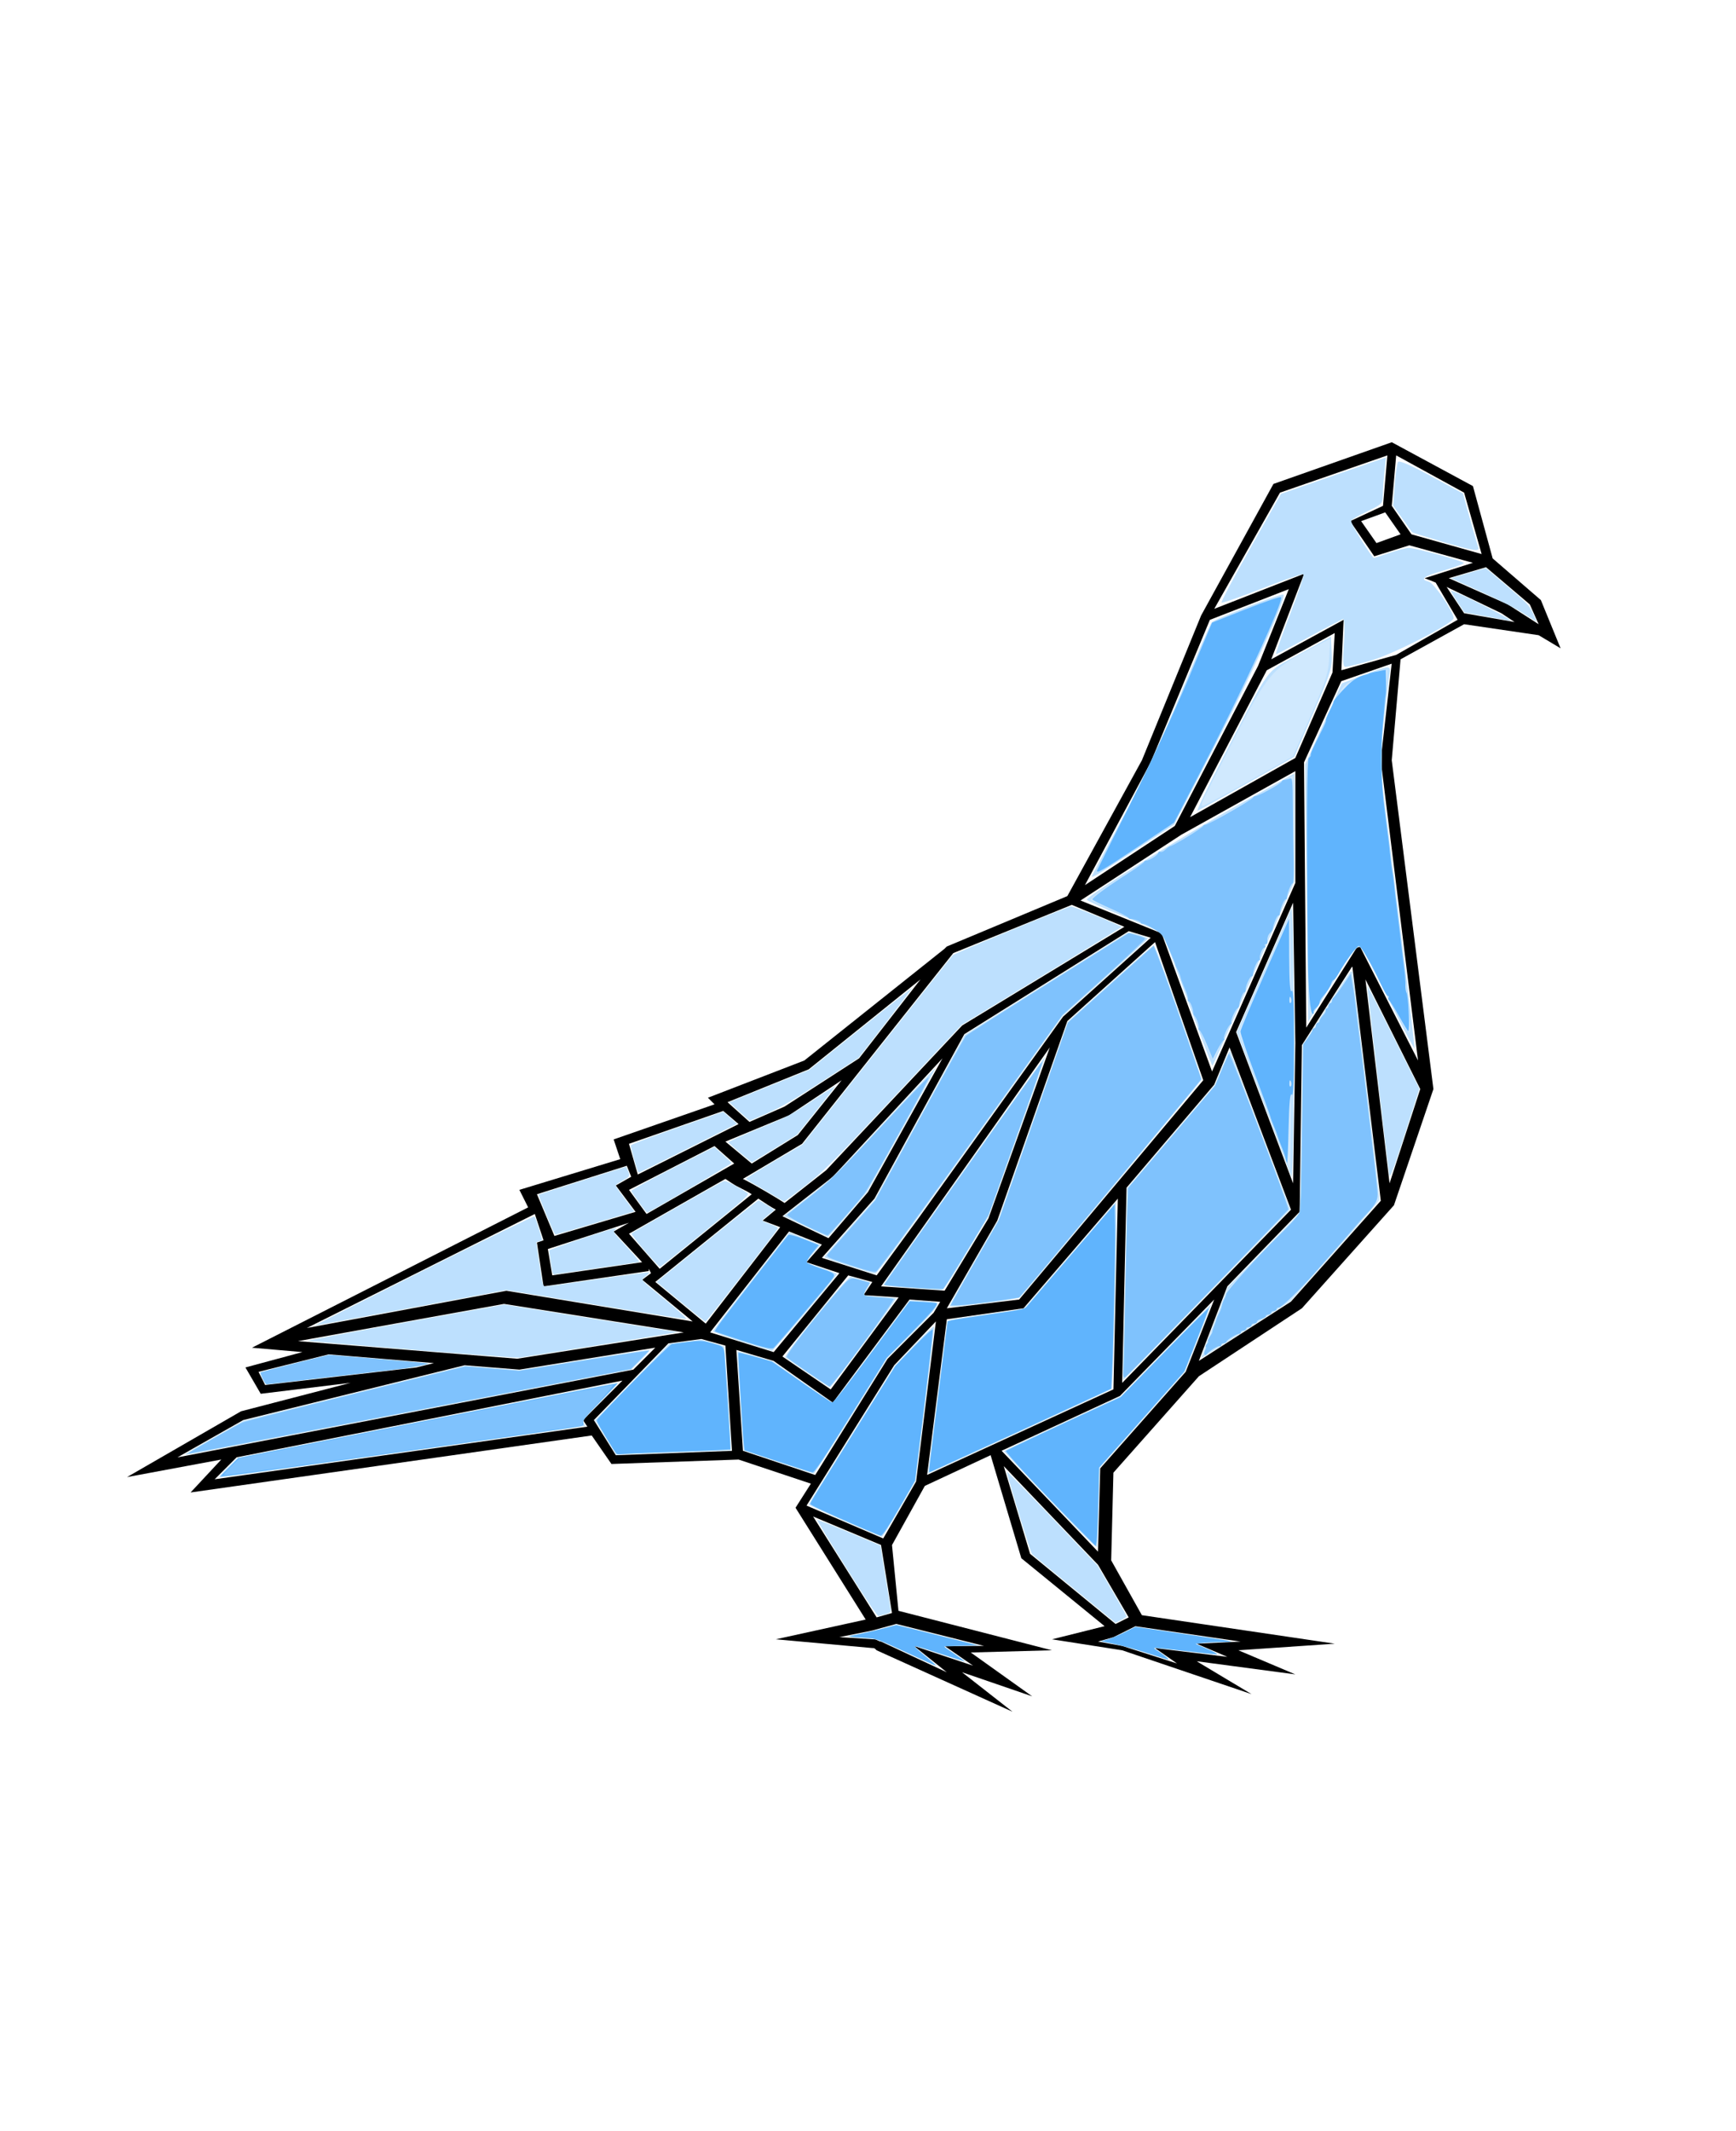 <?xml version="1.0" encoding="UTF-8" standalone="no"?>
<svg
   version="1.1"
   viewBox="-5.0 -10.0 110.0 135.0"
   id="svg8"
   sodipodi:docname="pigeon.svg"
   inkscape:version="1.1.2 (0a00cf5339, 2022-02-04)"
   xmlns:inkscape="http://www.inkscape.org/namespaces/inkscape"
   xmlns:sodipodi="http://sodipodi.sourceforge.net/DTD/sodipodi-0.dtd"
   xmlns="http://www.w3.org/2000/svg"
   xmlns:svg="http://www.w3.org/2000/svg">
  <defs
     id="defs12" />
  <sodipodi:namedview
     id="namedview10"
     pagecolor="#ffffff"
     bordercolor="#666666"
     borderopacity="1.0"
     inkscape:pageshadow="2"
     inkscape:pageopacity="0.0"
     inkscape:pagecheckerboard="0"
     showgrid="false"
     inkscape:zoom="8.8205023"
     inkscape:cx="52.094539"
     inkscape:cy="75.789334"
     inkscape:window-width="1920"
     inkscape:window-height="1013"
     inkscape:window-x="1920"
     inkscape:window-y="30"
     inkscape:window-maximized="1"
     inkscape:current-layer="svg8" />
  <g
     id="g42121">
    <path
       d="m 83.745,31.766 4.027,-2.223 4.723,0.695 1.391,0.832 -1.25,-3.055 -3.055,-2.641 -1.25,-4.582 -5.141,-2.777 -7.5,2.641 -4.582,8.332 -3.75,9.168 -4.727,8.609 -7.641,3.195 -0.141,0.141 -8.883,7.078 -6.109,2.359 0.418,0.418 -6.391,2.223 0.418,1.25 -6.391,1.945 0.555,1.109 -17.5,8.891 3.195,0.277 -3.609,0.973 0.969,1.668 5.695,-0.695 -6.945,1.805 -7.223,4.168 5.973,-1.113 -1.945,2.086 25.418,-3.609 1.25,1.805 8.055,-0.281 4.582,1.527 -0.973,1.527 4.445,7.082 -5.695,1.25 6.109,0.555 c 0.141,0 0.141,0 0.277,0.141 l 8.609,3.891 -3.195,-2.5 4.445,1.527 -3.891,-2.777 5.141,-0.141 -9.723,-2.5 -0.41,-4.164 2.082,-3.75 4.168,-1.945 1.945,6.527 5.277,4.305 -3.332,0.832 4.445,0.695 8.195,2.777 -3.473,-2.082 6.25,0.832 -3.609,-1.527 6.109,-0.418 -12.223,-1.805 -1.945,-3.473 0.141,-5.555 5.418,-6.109 6.527,-4.305 5.832,-6.527 2.5,-7.359 -2.641,-20.832 z m 4.027,-2.918 -1.109,-1.668 3.473,1.668 0.832,0.555 z m 4.723,0.695 -1.945,-1.25 -3.75,-1.668 2.359,-0.695 2.777,2.359 z m -3.613,-4.445 -4.445,-1.25 -1.25,-1.805 0.281,-3.195 4.305,2.359 z m -6.109,-2.641 0.973,1.391 -1.527,0.555 -0.973,-1.391 z m -6.668,-1.25 6.805,-2.359 -0.277,3.195 -2.082,0.973 1.527,2.223 2.223,-0.695 4.027,1.109 -3.055,0.973 0.695,0.277 1.391,2.359 -3.891,2.223 -3.473,0.973 0.141,-3.195 -4.582,2.5 2.082,-5.418 -5.695,2.223 z m -32.082,54.445 -4.027,-1.25 5,-6.391 2.082,0.832 -0.973,1.113 2.082,0.695 z m -30.141,-0.695 13.055,-2.359 11.391,1.805 -10.555,1.668 z m 25.418,-0.691 z m 0.418,-0.418 -3.195,-2.641 6.527,-5.277 c 0.418,0.277 0.832,0.555 1.109,0.695 l -0.832,0.695 1.109,0.418 z m -4.863,-6.391 -0.973,0.555 1.805,1.945 -5.695,0.832 -0.277,-1.668 z m 5.418,-4.859 1.25,1.109 -5.555,3.195 -1.113,-1.527 z m 4.723,-1.945 3.332,-2.223 -2.777,3.473 -2.918,1.805 -1.668,-1.391 z m -10.141,7.5 6.109,-3.473 0.418,0.277 c 0.418,0.277 0.832,0.418 1.25,0.695 l -5.832,4.723 z m 35,-25.277 7.223,-4.027 v 7.082 l -5.277,11.945 -3.195,-8.75 -5.141,-2.082 z m -10.277,29.445 -4.582,0.555 3.195,-5.555 4.441,-12.641 5.555,-5 3.055,8.75 z m 8.336,-22.918 -5.555,5 -9.168,12.777 -2.641,3.609 -3.473,-1.109 3.332,-3.75 5.695,-10.418 10.418,-6.527 z m -17.918,16.113 -2.5,2.918 -2.918,-1.391 3.195,-2.5 6.945,-7.5 z m -1.25,5.277 1.527,0.418 -0.555,0.832 2.223,0.141 -4.305,5.832 -3.059,-2.086 z m 2.082,0.695 10.695,-15.141 -3.891,10.832 -2.777,4.582 z m 9.027,1.387 5.973,-6.945 -0.277,12.082 -11.805,5.418 1.25,-9.859 z m 6.527,-7.637 5.555,-6.527 0.973,-2.359 3.891,10.277 -10.695,10.973 z m 10.695,-9.168 -0.141,8.891 -3.609,-9.582 3.609,-8.195 z m 0,-18.055 -6.668,3.75 4.859,-9.305 4.305,-2.359 -0.141,2.5 z m -9.164,0.277 3.75,-9.027 5,-1.945 -1.945,4.859 -5.277,10.141 -5.695,3.75 z m -5,9.027 3.332,1.391 -10.277,6.25 -8.613,9.164 -2.641,2.082 c -0.418,-0.277 -1.805,-1.109 -2.641,-1.527 l 3.75,-2.223 9.582,-12.082 z m -16.668,10.418 7.082,-5.695 -3.891,5 -4.723,3.055 -2.223,0.973 -1.391,-1.25 z m -5.418,2.637 0.973,0.832 -6.387,3.195 -0.559,-1.945 z m -6.109,3.473 0.277,0.695 -0.973,0.555 1.25,1.668 -5.141,1.527 -1.109,-2.641 z m -5.277,4.723 -0.418,0.141 0.418,2.777 6.668,-0.973 v -0.141 l 0.141,0.277 -0.555,0.418 3.195,2.641 -11.805,-1.945 -12.641,2.359 14.445,-7.223 z m -8.059,8.055 -9.582,1.109 -0.418,-0.832 4.445,-1.109 6.668,0.555 z m -10.969,3.332 14.027,-3.473 3.473,0.277 8.609,-1.391 -1.391,1.391 -28.887,5.559 z m -1.809,3.75 1.391,-1.391 24.445,-4.859 -2.5,2.5 0.277,0.418 z m 24.027,-3.75 4.723,-4.859 2.082,-0.277 1.527,0.418 0.418,6.668 -7.359,0.277 z m 9.445,1.945 -0.414,-6.387 2.359,0.695 3.75,2.641 4.859,-6.527 1.945,0.141 -0.418,0.695 -2.918,2.918 -4.582,7.359 z m 12.777,12.363 1.805,1.25 -3.746,-1.25 2.082,1.668 -4.168,-1.945 c -0.141,0 -0.277,-0.141 -0.418,-0.141 l -2.223,-0.141 2.082,-0.418 1.527,-0.418 5.555,1.391 z m -3.332,-2.086 -0.973,0.277 -4.027,-6.391 4.305,1.805 z m -0.555,-4.723 -4.859,-2.082 5.555,-8.891 2.641,-2.777 -1.254,10.141 z m 19.859,6.668 1.945,0.832 -4.582,-0.555 1.391,0.973 -3.473,-1.109 -1.527,-0.277 0.973,-0.277 1.391,-0.695 6.668,0.973 z m -4.305,-1.668 -0.832,0.418 -5.418,-4.445 -1.668,-5.555 5.973,6.25 z m -1.805,-9.441 -0.141,5.277 -6.109,-6.391 7.5,-3.473 5.973,-6.109 -1.809,4.582 z m 12.082,-10.559 -5.832,3.75 1.805,-4.723 4.582,-4.723 0.141,-10.555 3.195,-5 1.805,14.859 z m 4.723,-20.414 3.473,6.945 -1.945,5.973 z m 3.332,5.137 -3.75,-7.359 -3.332,5.277 -0.141,-16.805 2.359,-5.141 3.195,-1.109 -0.695,6.109 z"
       id="path2" />
    <path
       style="fill:#bde0fe;stroke-width:0.16;fill-opacity:1"
       d="m 75.285,63.445 c -0.826,-2.267 -1.558,-4.196 -1.627,-4.286 -0.069,-0.091 -1.176,-0.591 -2.461,-1.111 -1.284,-0.521 -2.335,-0.995 -2.335,-1.055 0,-0.232 6.036,-4.012 9.5,-5.949 l 3.648,-2.04 v 3.42 3.42 l -2.57,5.819 c -1.413,3.201 -2.589,5.838 -2.612,5.862 -0.023,0.023 -0.718,-1.812 -1.543,-4.079 z"
       id="path954"
       transform="translate(-5,-10)" />
    <path
       style="fill:#bde0fe;fill-opacity:1;stroke-width:0.16"
       d="m 87.874,63.099 c -0.94,-1.856 -1.736,-3.375 -1.77,-3.375 -0.034,0 -0.77,1.126 -1.637,2.501 l -1.576,2.501 -0.094,-8.153 -0.094,-8.153 1.159,-2.565 1.159,-2.565 1.341,-0.515 c 1.678,-0.645 1.791,-0.65 1.681,-0.086 -0.047,0.243 -0.209,1.595 -0.36,3.006 l -0.274,2.565 1.135,9.059 c 0.624,4.982 1.114,9.081 1.087,9.107 -0.026,0.027 -0.816,-1.47 -1.756,-3.327 z"
       id="path1030"
       transform="translate(-5,-10)" />
    <path
       style="fill:#bde0fe;fill-opacity:1;stroke-width:0.16"
       d="m 77.49,48 c 3.156,-6.084 2.586,-5.313 4.863,-6.574 l 1.982,-1.097 0.047,1.02 c 0.044,0.963 -0.02,1.175 -1.165,3.808 l -1.212,2.788 -2.987,1.68 c -1.643,0.924 -3.059,1.708 -3.146,1.741 -0.088,0.034 0.641,-1.482 1.619,-3.367 z"
       id="path1069"
       transform="translate(-5,-10)" />
    <path
       style="fill:#bde0fe;fill-opacity:1;stroke-width:0.16"
       d="m 69.183,55.507 c 0,-0.026 0.851,-1.636 1.89,-3.577 1.271,-2.372 2.488,-4.971 3.714,-7.929 1.003,-2.42 1.902,-4.481 1.998,-4.581 0.225,-0.233 4.437,-1.863 4.543,-1.757 0.201,0.201 -2.036,5.131 -4.368,9.628 l -2.565,4.947 -2.531,1.658 c -2.354,1.542 -2.68,1.738 -2.68,1.61 z"
       id="path1108"
       transform="translate(-5,-10)" />
    <path
       style="fill:#bde0fe;fill-opacity:1;stroke-width:0.16"
       d="m 85.157,40.724 c 0.059,-0.838 0.058,-1.523 -0.002,-1.523 -0.06,0 -1.032,0.505 -2.161,1.122 -1.129,0.617 -2.092,1.122 -2.141,1.122 -0.049,0 0.345,-1.122 0.874,-2.492 0.529,-1.371 0.923,-2.532 0.874,-2.581 -0.049,-0.049 -1.22,0.355 -2.603,0.897 -1.383,0.542 -2.552,0.949 -2.597,0.904 -0.045,-0.045 0.785,-1.614 1.844,-3.487 l 1.926,-3.405 3.326,-1.154 3.326,-1.154 -0.101,0.968 c -0.056,0.533 -0.101,1.197 -0.101,1.476 0,0.464 -0.085,0.549 -0.974,0.974 -0.536,0.256 -1.011,0.525 -1.055,0.596 -0.062,0.1 1.348,2.364 1.472,2.364 0.015,0 0.446,-0.144 0.959,-0.321 0.513,-0.176 1.07,-0.321 1.238,-0.321 0.447,0 3.492,0.836 3.492,0.958 0,0.057 -0.577,0.271 -1.283,0.475 -1.327,0.383 -1.54,0.548 -0.922,0.712 0.325,0.086 1.563,1.91 1.563,2.303 0,0.318 -3.803,2.274 -5.204,2.675 -0.79,0.227 -1.531,0.412 -1.647,0.412 -0.167,0 -0.188,-0.318 -0.104,-1.523 z"
       id="path1147"
       transform="translate(-5,-10)" />
    <path
       style="fill:#bde0fe;fill-opacity:1;stroke-width:0.16"
       d="m 85.217,40.644 c 0,-0.794 -0.047,-1.443 -0.105,-1.443 -0.058,0 -0.996,0.465 -2.084,1.033 -1.089,0.568 -1.981,0.983 -1.982,0.922 -0.001,-0.061 0.371,-1.14 0.828,-2.397 0.457,-1.257 0.783,-2.333 0.725,-2.391 -0.086,-0.086 -1.393,0.362 -4.904,1.68 -0.239,0.09 0.973,-2.258 2.622,-5.081 l 0.972,-1.665 2.966,-1.022 c 1.631,-0.562 3.077,-1.057 3.212,-1.101 0.209,-0.067 0.236,0.094 0.182,1.083 -0.035,0.639 -0.13,1.289 -0.211,1.443 -0.081,0.154 -0.501,0.46 -0.932,0.678 -0.432,0.219 -0.831,0.473 -0.888,0.565 -0.11,0.178 1.189,2.404 1.402,2.404 0.069,0 0.616,-0.136 1.216,-0.302 l 1.09,-0.302 1.433,0.377 c 0.788,0.207 1.487,0.379 1.553,0.382 0.066,0.003 0.12,0.063 0.12,0.134 0,0.071 -0.505,0.291 -1.122,0.49 -1.176,0.379 -1.333,0.54 -0.802,0.824 0.388,0.207 1.444,1.739 1.444,2.094 0,0.434 -3.415,2.225 -5.323,2.791 -1.437,0.427 -1.411,0.449 -1.411,-1.197 z"
       id="path1186"
       transform="translate(-5,-10)" />
    <path
       style="fill:#bde0fe;fill-opacity:1;stroke-width:0.16"
       d="m 91.328,34.3 c -1.004,-0.297 -1.838,-0.56 -1.854,-0.585 -0.016,-0.025 -0.293,-0.413 -0.616,-0.864 l -0.588,-0.819 0.1,-1.293 c 0.055,-0.711 0.15,-1.374 0.211,-1.473 0.073,-0.119 0.789,0.188 2.114,0.907 l 2.003,1.087 0.438,1.578 c 0.241,0.868 0.477,1.68 0.525,1.806 0.126,0.329 -0.241,0.275 -2.333,-0.344 z"
       id="path1264"
       transform="translate(-5,-10)" />
    <path
       style="fill:#bde0fe;fill-opacity:1;stroke-width:0.08"
       d="m 94.175,39.052 -1.383,-0.252 -0.447,-0.669 c -0.246,-0.368 -0.429,-0.686 -0.408,-0.707 0.087,-0.087 3.742,1.737 3.742,1.867 0,0.036 0.134,0.058 -1.504,-0.24 z"
       id="path1303"
       transform="translate(-5,-10)" />
    <path
       style="fill:#bde0fe;fill-opacity:1;stroke-width:0.08"
       d="m 96.52,38.856 c -0.517,-0.34 -1.472,-0.828 -2.693,-1.376 l -1.891,-0.849 1.104,-0.325 1.104,-0.325 1.378,1.171 c 1.276,1.085 1.395,1.209 1.61,1.682 0.128,0.281 0.223,0.519 0.211,0.529 -0.011,0.01 -0.382,-0.219 -0.822,-0.509 z"
       id="path1342"
       transform="translate(-5,-10)" />
    <path
       style="fill:#bde0fe;fill-opacity:1;stroke-width:0.08"
       d="m 76.118,85.995 c 0,-0.033 0.379,-1.05 0.841,-2.26 l 0.841,-2.201 0.508,-0.523 c 0.28,-0.288 1.304,-1.345 2.276,-2.35 l 1.768,-1.827 0.047,-1.54 c 0.026,-0.847 0.068,-3.235 0.094,-5.306 l 0.047,-3.766 1.554,-2.432 c 1.473,-2.305 1.556,-2.418 1.599,-2.166 0.116,0.689 1.735,14.28 1.713,14.379 -0.014,0.062 -1.287,1.53 -2.831,3.263 l -2.806,3.15 -1.443,0.93 c -3.747,2.415 -4.209,2.706 -4.209,2.65 z"
       id="path1381"
       transform="translate(-5,-10)" />
    <path
       style="fill:#bde0fe;fill-opacity:1;stroke-width:0.08"
       d="m 80.113,69.991 -1.737,-4.611 1.737,-3.942 1.737,-3.942 0.059,1.154 c 0.077,1.499 0.077,13.316 0,14.806 l -0.059,1.146 z"
       id="path1420"
       transform="translate(-5,-10)" />
    <path
       style="fill:#bde0fe;fill-opacity:1;stroke-width:0.08"
       d="m 60.165,82.723 c 0,-0.027 0.697,-1.262 1.548,-2.746 l 1.548,-2.697 2.2,-6.278 2.2,-6.278 2.668,-2.403 c 1.467,-1.322 2.712,-2.421 2.767,-2.442 0.069,-0.026 0.559,1.278 1.575,4.187 0.811,2.324 1.475,4.264 1.475,4.312 0,0.065 -11.037,13.295 -11.52,13.809 -0.052,0.055 -0.939,0.201 -2.077,0.341 -2.044,0.251 -2.383,0.279 -2.383,0.196 z"
       id="path1459"
       transform="translate(-5,-10)" />
    <path
       style="fill:#bde0fe;fill-opacity:1;stroke-width:0.08"
       d="m 53.772,80.181 c -0.849,-0.271 -1.543,-0.516 -1.543,-0.544 0,-0.028 0.719,-0.859 1.598,-1.845 l 1.598,-1.794 2.855,-5.222 2.855,-5.222 5.027,-3.149 c 2.765,-1.732 5.104,-3.198 5.198,-3.259 0.148,-0.095 0.252,-0.086 0.783,0.07 0.336,0.099 0.602,0.208 0.59,0.243 -0.012,0.035 -1.235,1.154 -2.719,2.489 l -2.697,2.426 -4.226,5.892 c -6.141,8.562 -7.508,10.423 -7.65,10.415 -0.069,-0.004 -0.819,-0.229 -1.668,-0.499 z"
       id="path1498"
       transform="translate(-5,-10)" />
    <path
       style="fill:#bde0fe;fill-opacity:1;stroke-width:0.08"
       d="m 48.982,75.708 c -0.353,-0.218 -0.885,-0.529 -1.182,-0.692 -0.298,-0.162 -0.541,-0.318 -0.541,-0.345 0,-0.028 0.808,-0.527 1.796,-1.109 l 1.796,-1.059 4.717,-5.945 c 2.595,-3.27 4.754,-5.991 4.798,-6.048 0.082,-0.106 7.273,-3.07 7.501,-3.092 0.134,-0.013 3.199,1.234 3.2,1.302 4.01e-4,0.022 -2.281,1.428 -5.07,3.125 l -5.07,3.084 -4.315,4.59 c -4.063,4.322 -4.389,4.649 -5.59,5.594 -0.702,0.552 -1.303,1 -1.337,0.997 -0.034,-0.004 -0.35,-0.185 -0.703,-0.403 z"
       id="path1537"
       transform="translate(-5,-10)" />
    <path
       style="fill:#bde0fe;fill-opacity:1;stroke-width:0.08"
       d="m 88.03,74.432 c -0.096,-0.572 -1.418,-11.961 -1.392,-11.988 0.015,-0.015 0.764,1.447 1.664,3.249 l 1.637,3.276 -0.379,1.189 c -1.231,3.862 -1.481,4.56 -1.529,4.273 z"
       id="path1576"
       transform="translate(-5,-10)" />
    <path
       style="fill:#bde0fe;fill-opacity:1;stroke-width:0.08"
       d="m 71.175,85.918 c 0.028,-0.827 0.093,-3.559 0.146,-6.072 l 0.095,-4.569 2.783,-3.272 2.783,-3.272 0.464,-1.13 c 0.404,-0.984 0.473,-1.105 0.535,-0.937 0.039,0.106 0.902,2.387 1.918,5.069 l 1.847,4.877 -1.031,1.056 c -0.567,0.581 -2.939,3.013 -5.27,5.405 -2.331,2.392 -4.257,4.349 -4.279,4.349 -0.022,0 -0.018,-0.676 0.01,-1.503 z"
       id="path1615"
       transform="translate(-5,-10)" />
    <path
       style="fill:#bde0fe;fill-opacity:1;stroke-width:0.08"
       d="m 57.702,81.585 c -1.246,-0.084 -1.765,-0.147 -1.727,-0.209 0.245,-0.4 10.229,-14.478 10.251,-14.455 0.016,0.016 -0.784,2.3 -1.778,5.074 l -1.808,5.044 -1.411,2.345 c -1.163,1.932 -1.44,2.343 -1.579,2.333 -0.092,-0.006 -0.969,-0.066 -1.949,-0.132 z"
       id="path1654"
       transform="translate(-5,-10)" />
    <path
       style="fill:#bde0fe;fill-opacity:1;stroke-width:0.08"
       d="m 58.802,93.323 c 0,-0.014 0.271,-2.156 0.601,-4.759 0.331,-2.603 0.601,-4.783 0.601,-4.844 0,-0.085 0.455,-0.176 1.904,-0.38 1.047,-0.147 2.146,-0.304 2.441,-0.347 l 0.537,-0.079 2.91,-3.385 2.91,-3.385 0.024,0.688 c 0.038,1.072 -0.219,11.097 -0.285,11.156 -0.046,0.041 -5.848,2.714 -11.062,5.095 -0.32,0.146 -0.581,0.254 -0.581,0.239 z"
       id="path1693"
       transform="translate(-5,-10)" />
    <path
       style="fill:#bde0fe;fill-opacity:1;stroke-width:0.08"
       d="m 53.511,96.355 c -1.257,-0.545 -2.278,-1.022 -2.27,-1.058 0.008,-0.037 1.237,-2.023 2.732,-4.414 l 2.717,-4.347 1.236,-1.309 c 0.79,-0.837 1.244,-1.263 1.258,-1.181 0.012,0.071 -0.248,2.299 -0.578,4.953 l -0.6,4.824 -1.023,1.77 c -0.563,0.973 -1.06,1.766 -1.105,1.762 -0.045,-0.004 -1.111,-0.454 -2.367,-0.999 z"
       id="path1732"
       transform="translate(-5,-10)" />
    <path
       style="fill:#bde0fe;fill-opacity:1;stroke-width:0.08"
       d="m 51.186,86.971 c -0.728,-0.505 -1.372,-0.948 -1.432,-0.984 -0.156,-0.093 3.959,-5.16 4.147,-5.106 0.072,0.021 0.347,0.097 0.612,0.168 0.265,0.072 0.528,0.145 0.586,0.164 0.074,0.024 0.03,0.142 -0.15,0.404 -0.181,0.264 -0.227,0.388 -0.159,0.43 0.053,0.033 0.515,0.083 1.027,0.112 0.512,0.029 0.945,0.067 0.962,0.084 0.052,0.052 -4.102,5.654 -4.189,5.65 -0.044,-0.002 -0.675,-0.418 -1.403,-0.923 z"
       id="path1771"
       transform="translate(-5,-10)" />
    <path
       style="fill:#bde0fe;fill-opacity:1;stroke-width:0.08"
       d="m 46.992,84.984 c -1.006,-0.317 -1.826,-0.611 -1.823,-0.653 0.003,-0.042 1.095,-1.469 2.425,-3.17 l 2.419,-3.094 0.988,0.398 0.988,0.398 -0.442,0.504 c -0.243,0.277 -0.442,0.536 -0.442,0.575 0,0.039 0.433,0.213 0.962,0.385 0.529,0.172 0.962,0.343 0.962,0.379 0,0.125 -4.012,4.872 -4.11,4.863 -0.054,-0.005 -0.921,-0.268 -1.927,-0.585 z"
       id="path1810"
       transform="translate(-5,-10)" />
    <path
       style="fill:#bde0fe;fill-opacity:1;stroke-width:0.08"
       d="m 52.108,78.196 c -0.176,-0.086 -0.797,-0.383 -1.38,-0.661 L 49.668,77.03 51.196,75.84 c 1.644,-1.281 1.592,-1.229 5.961,-5.956 1.145,-1.239 2.097,-2.24 2.113,-2.223 0.017,0.017 -0.95,1.788 -2.148,3.936 l -2.178,3.905 -1.208,1.41 c -0.664,0.775 -1.23,1.417 -1.258,1.425 -0.027,0.008 -0.194,-0.055 -0.37,-0.141 z"
       id="path1849"
       transform="translate(-5,-10)" />
    <path
       style="fill:#bde0fe;fill-opacity:1;stroke-width:0.08"
       d="m 46.897,73.028 c -0.397,-0.331 -0.732,-0.631 -0.744,-0.667 -0.012,-0.036 0.857,-0.428 1.932,-0.871 1.864,-0.768 2.022,-0.851 3.418,-1.784 0.805,-0.538 1.451,-0.945 1.435,-0.904 -0.016,0.041 -0.568,0.748 -1.227,1.571 l -1.197,1.497 -1.428,0.881 c -0.785,0.485 -1.437,0.88 -1.448,0.879 -0.011,-9.72e-4 -0.345,-0.272 -0.741,-0.603 z"
       id="path1888"
       transform="translate(-5,-10)" />
    <path
       style="fill:#bde0fe;fill-opacity:1;stroke-width:0.08"
       d="m 46.828,70.405 -0.63,-0.58 2.541,-1.025 2.541,-1.025 3.246,-2.61 c 1.785,-1.436 3.258,-2.598 3.272,-2.582 0.015,0.015 -0.743,1.018 -1.684,2.228 L 54.402,67.009 52.052,68.528 c -1.837,1.188 -2.583,1.621 -3.423,1.989 -0.59,0.259 -1.095,0.47 -1.122,0.469 -0.027,-6.41e-4 -0.332,-0.262 -0.679,-0.581 z"
       id="path1927"
       transform="translate(-5,-10)" />
    <path
       style="fill:#bde0fe;fill-opacity:1;stroke-width:0.08"
       d="m 40.418,74.214 c -0.06,-0.104 -0.455,-1.528 -0.455,-1.642 0,-0.07 1.025,-0.464 2.932,-1.127 l 2.932,-1.019 0.439,0.379 0.439,0.379 -3.07,1.541 c -1.688,0.847 -3.095,1.543 -3.125,1.545 -0.03,0.002 -0.071,-0.023 -0.09,-0.056 z"
       id="path1966"
       transform="translate(-5,-10)" />
    <path
       style="fill:#bde0fe;fill-opacity:1;stroke-width:0.08"
       d="m 40.497,76.183 c -0.257,-0.358 -0.482,-0.69 -0.5,-0.738 -0.017,-0.049 1.158,-0.694 2.619,-1.438 l 2.65,-1.349 0.53,0.472 c 0.291,0.26 0.54,0.506 0.553,0.548 0.017,0.055 -5.022,3.016 -5.34,3.139 -0.024,0.009 -0.255,-0.276 -0.512,-0.633 z"
       id="path2005"
       transform="translate(-5,-10)" />
    <path
       style="fill:#bde0fe;fill-opacity:1;stroke-width:0.08"
       d="m 40.856,79.233 c -0.501,-0.575 -0.88,-1.073 -0.842,-1.106 0.061,-0.054 5.341,-3.053 5.771,-3.278 0.144,-0.075 0.268,-0.035 0.802,0.264 0.347,0.194 0.698,0.402 0.78,0.461 0.136,0.098 -0.094,0.305 -2.668,2.39 -1.55,1.255 -2.843,2.29 -2.875,2.299 -0.032,0.009 -0.467,-0.454 -0.968,-1.029 z"
       id="path2044"
       transform="translate(-5,-10)" />
    <path
       style="fill:#bde0fe;fill-opacity:1;stroke-width:0.08"
       d="m 43.128,82.47 -1.524,-1.262 3.197,-2.585 c 1.758,-1.422 3.228,-2.585 3.265,-2.585 0.038,0 0.28,0.136 0.538,0.303 l 0.469,0.303 -0.386,0.311 c -0.212,0.171 -0.386,0.335 -0.386,0.363 0,0.029 0.234,0.135 0.52,0.236 0.365,0.129 0.503,0.214 0.461,0.284 -0.138,0.232 -4.54,5.895 -4.582,5.895 -0.026,-4.01e-4 -0.732,-0.569 -1.571,-1.263 z"
       id="path2083"
       transform="translate(-5,-10)" />
    <path
       style="fill:#bde0fe;fill-opacity:1;stroke-width:0.08"
       d="m 34.905,80.025 c -0.061,-0.407 -0.111,-0.772 -0.112,-0.811 -7e-4,-0.069 3.973,-1.4 4.203,-1.408 0.082,-0.003 0.071,0.028 -0.036,0.107 -0.142,0.104 -0.095,0.171 0.743,1.062 0.492,0.523 0.851,0.96 0.798,0.971 -0.053,0.011 -1.233,0.182 -2.622,0.38 -1.389,0.198 -2.601,0.378 -2.694,0.4 -0.157,0.037 -0.177,-0.013 -0.28,-0.701 z"
       id="path2122"
       transform="translate(-5,-10)" />
    <path
       style="fill:#bde0fe;fill-opacity:1;stroke-width:0.08"
       d="m 34.983,77.821 c -0.433,-1.006 -0.88,-2.124 -0.857,-2.144 0.014,-0.012 1.269,-0.416 2.791,-0.898 l 2.766,-0.875 0.1,0.234 c 0.154,0.361 0.131,0.405 -0.34,0.659 -0.242,0.131 -0.441,0.266 -0.441,0.302 -1.52e-4,0.035 0.268,0.418 0.596,0.852 l 0.596,0.788 -2.46,0.732 c -1.353,0.403 -2.489,0.732 -2.523,0.732 -0.035,-1.22e-4 -0.137,-0.172 -0.227,-0.381 z"
       id="path2161"
       transform="translate(-5,-10)" />
    <path
       style="fill:#bde0fe;fill-opacity:1;stroke-width:0.08"
       d="m 26.846,80.477 c 3.831,-1.919 6.993,-3.459 7.026,-3.423 0.053,0.057 0.479,1.383 0.479,1.491 0,0.022 -0.084,0.061 -0.186,0.087 l -0.186,0.047 0.205,1.405 c 0.203,1.396 0.206,1.405 0.407,1.403 0.111,-0.001 1.636,-0.212 3.389,-0.469 1.753,-0.257 3.187,-0.448 3.187,-0.425 0,0.023 -0.117,0.141 -0.261,0.262 -0.31,0.262 -0.465,0.082 1.337,1.562 0.773,0.635 1.305,1.125 1.236,1.138 -0.066,0.013 -2.311,-0.338 -4.987,-0.78 -2.676,-0.442 -5.219,-0.86 -5.649,-0.928 l -0.783,-0.124 -6.018,1.125 c -3.31,0.619 -6.05,1.123 -6.089,1.121 -0.039,-0.002 3.063,-1.574 6.894,-3.493 z"
       id="path2200"
       transform="translate(-5,-10)" />
    <path
       style="fill:#bde0fe;fill-opacity:1;stroke-width:0.08"
       d="m 26.117,85.501 c -3.625,-0.293 -6.607,-0.549 -6.627,-0.569 -0.02,-0.02 2.777,-0.544 6.215,-1.164 l 6.252,-1.127 5.426,0.865 c 2.984,0.476 5.48,0.869 5.546,0.875 0.066,0.005 -2.116,0.366 -4.85,0.8 -2.734,0.435 -5.06,0.805 -5.171,0.822 -0.11,0.018 -3.166,-0.208 -6.791,-0.501 z"
       id="path2239"
       transform="translate(-5,-10)" />
    <path
       style="fill:#bde0fe;fill-opacity:1;stroke-width:0.08"
       d="m 11.784,92.092 c 0.044,-0.043 0.883,-0.531 1.864,-1.085 l 1.784,-1.007 7.014,-1.739 7.014,-1.739 1.743,0.139 1.743,0.139 4.07,-0.658 c 2.238,-0.362 4.106,-0.646 4.15,-0.631 0.044,0.015 -0.2,0.3 -0.542,0.634 l -0.623,0.608 -13.909,2.673 c -7.65,1.47 -14.017,2.689 -14.149,2.708 -0.156,0.023 -0.212,0.008 -0.16,-0.043 z"
       id="path2278"
       transform="translate(-5,-10)" />
    <path
       style="fill:#bde0fe;fill-opacity:1;stroke-width:0.08"
       d="m 14.431,92.963 0.641,-0.631 11.987,-2.376 c 6.593,-1.307 12.04,-2.376 12.104,-2.376 0.064,0 -0.419,0.536 -1.073,1.192 -1.104,1.106 -1.183,1.205 -1.095,1.37 0.052,0.098 0.083,0.187 0.069,0.198 -0.015,0.011 -1.866,0.28 -4.115,0.596 -2.249,0.317 -7.406,1.044 -11.461,1.616 -4.055,0.572 -7.446,1.04 -7.535,1.04 -0.123,0 -0.005,-0.154 0.478,-0.631 z"
       id="path2317"
       transform="translate(-5,-10)" />
    <path
       style="fill:#bde0fe;fill-opacity:1;stroke-width:0.08"
       d="m 38.371,91.068 -0.67,-1.092 0.59,-0.616 c 0.324,-0.339 1.383,-1.43 2.353,-2.426 l 1.764,-1.81 1.011,-0.13 1.011,-0.13 0.704,0.194 c 0.387,0.107 0.726,0.215 0.752,0.242 0.051,0.051 0.399,5.274 0.407,6.095 l 0.004,0.486 -2.866,0.098 c -1.576,0.054 -3.209,0.117 -3.628,0.14 l -0.762,0.042 z"
       id="path2356"
       transform="translate(-5,-10)" />
    <path
       style="fill:#bde0fe;fill-opacity:1;stroke-width:0.08"
       d="m 49.302,92.615 c -1.19,-0.399 -2.17,-0.73 -2.176,-0.735 -0.02,-0.015 -0.42,-6.258 -0.401,-6.276 0.009,-0.009 0.521,0.131 1.137,0.312 l 1.12,0.329 1.861,1.31 c 1.024,0.721 1.889,1.31 1.924,1.309 0.035,-4.72e-4 1.145,-1.462 2.468,-3.247 l 2.405,-3.246 0.842,0.05 c 0.463,0.027 0.872,0.077 0.909,0.111 0.132,0.122 -0.357,0.705 -1.749,2.084 l -1.415,1.403 -2.288,3.668 c -1.258,2.017 -2.329,3.665 -2.38,3.661 -0.051,-0.004 -1.066,-0.333 -2.256,-0.732 z"
       id="path2395"
       transform="translate(-5,-10)" />
    <path
       style="fill:#bde0fe;fill-opacity:1;stroke-width:0.08"
       d="m 66.558,95.065 c -1.62,-1.695 -2.945,-3.107 -2.943,-3.138 0.002,-0.031 1.67,-0.826 3.708,-1.767 l 3.705,-1.71 2.841,-2.918 c 1.563,-1.605 2.851,-2.908 2.863,-2.895 0.012,0.012 -0.356,0.976 -0.818,2.143 l -0.84,2.12 -2.696,3.038 -2.696,3.038 -0.068,2.413 c -0.037,1.327 -0.077,2.49 -0.088,2.585 -0.016,0.134 -0.666,-0.503 -2.966,-2.909 z"
       id="path2434"
       transform="translate(-5,-10)" />
    <path
       style="fill:#bde0fe;fill-opacity:1;stroke-width:0.08"
       d="m 53.643,99.355 c -1.051,-1.676 -1.896,-3.063 -1.876,-3.083 0.02,-0.02 0.933,0.34 2.029,0.799 l 1.993,0.835 0.3,1.872 c 0.165,1.03 0.32,1.984 0.345,2.12 0.047,0.258 0.005,0.285 -0.759,0.474 -0.084,0.021 -0.701,-0.896 -2.032,-3.017 z"
       id="path2473"
       transform="translate(-5,-10)" />
    <path
       style="fill:#bde0fe;fill-opacity:1;stroke-width:0.08"
       d="m 68.09,100.678 c -1.427,-1.169 -2.638,-2.168 -2.692,-2.22 -0.106,-0.103 -1.656,-5.181 -1.599,-5.238 0.019,-0.019 1.319,1.312 2.89,2.958 l 2.855,2.993 0.922,1.579 c 0.507,0.869 0.922,1.609 0.922,1.645 0,0.036 -0.159,0.143 -0.352,0.237 l -0.352,0.171 z"
       id="path2512"
       transform="translate(-5,-10)" />
    <path
       style="fill:#bde0fe;fill-opacity:1;stroke-width:0.08"
       d="m 57.559,104.748 c -2.024,-0.945 -2.097,-0.971 -2.718,-0.979 -0.269,-0.003 -0.651,-0.031 -0.85,-0.061 -0.355,-0.054 -0.347,-0.058 0.441,-0.207 0.441,-0.084 1.154,-0.25 1.584,-0.37 l 0.783,-0.218 2.624,0.663 2.624,0.663 -1.122,0.029 -1.122,0.029 0.702,0.474 c 0.386,0.26 0.69,0.485 0.676,0.5 -0.015,0.015 -0.727,-0.208 -1.583,-0.494 -0.856,-0.286 -1.59,-0.509 -1.631,-0.496 -0.041,0.014 0.211,0.254 0.56,0.534 0.789,0.634 0.889,0.725 0.792,0.721 -0.043,-0.001 -0.835,-0.356 -1.761,-0.788 z"
       id="path2551"
       transform="translate(-5,-10)" />
    <path
       style="fill:#60b4fd;fill-opacity:1;stroke-width:0.08"
       d="m 72.711,104.726 c -0.661,-0.219 -1.599,-0.48 -2.084,-0.58 l -0.882,-0.181 0.389,-0.098 c 0.214,-0.054 0.709,-0.259 1.1,-0.455 l 0.711,-0.357 3.024,0.442 c 1.663,0.243 3.041,0.459 3.062,0.48 0.021,0.021 -0.301,0.041 -0.717,0.045 -0.415,0.004 -0.935,0.031 -1.156,0.061 l -0.401,0.054 0.752,0.32 c 0.414,0.176 0.684,0.329 0.601,0.341 -0.083,0.011 -0.998,-0.083 -2.034,-0.21 -1.036,-0.127 -1.902,-0.215 -1.923,-0.195 -0.022,0.019 0.014,0.066 0.08,0.103 0.346,0.198 0.905,0.64 0.801,0.634 -0.066,-0.004 -0.661,-0.186 -1.322,-0.405 z"
       id="path2590"
       transform="translate(-5,-10)" />
    <path
       style="fill:#60b4fd;fill-opacity:1;stroke-width:0.08"
       d="m 58.887,93.049 c 0.003,-0.119 0.265,-2.27 0.583,-4.781 l 0.578,-4.565 0.239,-0.061 c 0.131,-0.034 1.228,-0.205 2.437,-0.381 2.065,-0.3 2.208,-0.332 2.365,-0.522 0.092,-0.111 1.375,-1.606 2.853,-3.322 l 2.686,-3.12 0.026,1.334 c 0.027,1.366 -0.109,7.837 -0.198,9.443 l -0.05,0.895 -0.891,0.417 c -1.063,0.498 -9.608,4.424 -10.211,4.692 l -0.421,0.187 z"
       id="path2666"
       transform="translate(-5,-10)" />
    <path
       style="fill:#60b4fd;fill-opacity:1;stroke-width:0.08"
       d="m 54.473,96.731 c -2.183,-0.95 -3.126,-1.391 -3.126,-1.462 0,-0.09 0.21,-0.433 3.028,-4.951 l 2.368,-3.797 1.17,-1.205 c 0.721,-0.743 1.179,-1.158 1.194,-1.084 0.021,0.106 -0.425,3.926 -0.953,8.159 l -0.175,1.403 -0.764,1.323 c -0.928,1.608 -1.293,2.166 -1.41,2.159 -0.049,-0.003 -0.648,-0.248 -1.331,-0.546 z"
       id="path2705"
       transform="translate(-5,-10)" />
    <path
       style="fill:#60b4fd;fill-opacity:1;stroke-width:0.08"
       d="m 49.287,92.574 -2.1,-0.696 -0.042,-0.284 c -0.07,-0.471 -0.393,-5.857 -0.353,-5.897 0.02,-0.02 0.503,0.096 1.073,0.257 l 1.037,0.293 1.836,1.279 c 1.01,0.704 1.897,1.295 1.972,1.315 0.101,0.026 0.744,-0.782 2.533,-3.185 l 2.397,-3.22 0.827,0.039 c 0.455,0.022 0.845,0.058 0.868,0.081 0.101,0.101 -0.251,0.513 -1.657,1.939 l -1.502,1.523 -1.827,2.926 c -2.181,3.494 -2.734,4.329 -2.865,4.327 -0.054,-8.25e-4 -1.043,-0.315 -2.198,-0.698 z"
       id="path2744"
       transform="translate(-5,-10)" />
    <path
       style="fill:#60b4fd;fill-opacity:1;stroke-width:0.08"
       d="m 38.897,91.851 c -0.868,-1.396 -1.104,-1.814 -1.072,-1.898 0.079,-0.207 4.572,-4.767 4.733,-4.804 0.094,-0.022 0.555,-0.085 1.024,-0.141 0.773,-0.092 0.905,-0.087 1.403,0.046 0.924,0.247 0.881,0.203 0.939,0.991 0.072,0.986 0.275,4.165 0.321,5.035 l 0.039,0.734 -0.816,0.046 c -0.449,0.025 -1.934,0.084 -3.301,0.13 -1.367,0.046 -2.62,0.101 -2.784,0.122 -0.276,0.035 -0.314,0.015 -0.487,-0.263 z"
       id="path2783"
       transform="translate(-5,-10)" />
    <path
       style="fill:#60b4fd;fill-opacity:1;stroke-width:0.08"
       d="m 68.018,96.505 c -2.357,-2.394 -4.342,-4.531 -4.272,-4.599 0.06,-0.059 3.699,-1.768 6.229,-2.926 l 1.032,-0.472 2.769,-2.829 c 1.523,-1.556 2.783,-2.815 2.8,-2.798 0.017,0.017 -0.32,0.921 -0.748,2.008 l -0.779,1.977 -2.703,3.049 -2.703,3.049 -0.053,2.218 c -0.029,1.22 -0.078,2.338 -0.109,2.484 l -0.056,0.266 z"
       id="path2822"
       transform="translate(-5,-10)" />
    <path
       style="fill:#60b4fd;fill-opacity:1;stroke-width:0.08"
       d="m 14.522,92.951 0.573,-0.581 3.957,-0.788 c 6.191,-1.233 19.31,-3.817 19.708,-3.882 l 0.36,-0.059 -1.107,1.144 c -0.915,0.946 -1.099,1.175 -1.062,1.324 0.035,0.14 0.005,0.191 -0.134,0.225 -0.333,0.083 -21.386,3.044 -22.346,3.142 l -0.521,0.054 z"
       id="path2861"
       transform="translate(-5,-10)" />
    <path
       style="fill:#7fc2fd;fill-opacity:1;stroke-width:0.08"
       d="m 11.985,92.036 c 0,-0.043 2.98,-1.743 3.372,-1.924 0.151,-0.07 3.396,-0.899 7.21,-1.842 l 6.934,-1.715 1.683,0.143 1.683,0.143 3.688,-0.587 c 2.028,-0.323 3.886,-0.611 4.129,-0.64 l 0.441,-0.053 -0.573,0.581 -0.573,0.581 -4.117,0.792 c -9.286,1.787 -23.769,4.557 -23.821,4.557 -0.031,0 -0.057,-0.016 -0.057,-0.035 z"
       id="path2900"
       transform="translate(-5,-10)" />
    <path
       style="fill:#7fc2fd;fill-opacity:1;stroke-width:0.08"
       d="m 14.631,92.915 0.52,-0.518 5.692,-1.128 c 12.886,-2.554 17.85,-3.527 17.989,-3.527 0.054,0 -0.355,0.488 -0.909,1.085 -0.724,0.78 -1.007,1.14 -1.007,1.283 0,0.109 -0.032,0.198 -0.072,0.198 -0.039,0 -0.932,0.126 -1.984,0.279 -6.366,0.929 -20.188,2.847 -20.512,2.847 -0.235,0 -0.231,-0.007 0.282,-0.518 z"
       id="path2976"
       transform="translate(-5,-10)" />
    <path
       style="fill:#7fc2fd;fill-opacity:1;stroke-width:0.08"
       d="m 12.666,91.66 c 0.309,-0.18 1.04,-0.596 1.626,-0.923 1.254,-0.702 0.836,-0.581 9.477,-2.73 l 5.652,-1.406 1.764,0.134 1.764,0.134 3.808,-0.606 c 2.094,-0.333 3.898,-0.606 4.008,-0.606 0.18,-2.03e-4 0.148,0.052 -0.321,0.521 l -0.521,0.521 -7.535,1.446 c -13.165,2.527 -20.088,3.845 -20.186,3.843 -0.052,-7.8e-4 0.157,-0.149 0.466,-0.329 z"
       id="path3015"
       transform="translate(-5,-10)" />
    <path
       style="fill:#7fc2fd;fill-opacity:1;stroke-width:0.08"
       d="m 51.205,86.938 c -0.712,-0.486 -1.317,-0.92 -1.344,-0.964 -0.081,-0.132 1.494,-2.178 3.143,-4.085 0.883,-1.02 0.838,-1 1.651,-0.763 l 0.459,0.133 -0.211,0.36 c -0.122,0.208 -0.181,0.39 -0.14,0.431 0.039,0.039 0.45,0.095 0.913,0.125 0.463,0.03 0.885,0.078 0.937,0.106 0.129,0.068 -3.877,5.54 -4.055,5.54 -0.032,0 -0.641,-0.398 -1.353,-0.884 z"
       id="path3054"
       transform="translate(-5,-10)" />
    <path
       style="fill:#7fc2fd;fill-opacity:1;stroke-width:0.08"
       d="m 60.396,82.391 c 0.085,-0.165 0.772,-1.379 1.527,-2.698 l 1.372,-2.397 2.183,-6.252 2.183,-6.252 2.325,-2.093 c 1.279,-1.151 2.503,-2.247 2.72,-2.436 l 0.395,-0.343 0.19,0.464 c 0.274,0.67 0.873,2.341 1.914,5.342 l 0.914,2.633 -0.699,0.854 c -1.037,1.267 -8.553,10.278 -9.781,11.727 l -1.062,1.253 -0.863,0.132 c -1.298,0.199 -2.738,0.368 -3.126,0.368 h -0.345 z"
       id="path3093"
       transform="translate(-5,-10)" />
    <path
       style="fill:#7fc2fd;fill-opacity:1;stroke-width:0.08"
       d="m 57.33,81.524 c -0.7,-0.059 -1.282,-0.117 -1.294,-0.131 -0.012,-0.013 0.755,-1.124 1.705,-2.469 3.255,-4.607 7.982,-11.263 8.14,-11.464 l 0.158,-0.2 L 65.982,67.5 c -0.032,0.132 -0.796,2.315 -1.698,4.85 l -1.641,4.61 -1.012,1.683 c -0.556,0.926 -1.203,1.981 -1.437,2.345 l -0.426,0.661 -0.583,-0.01 c -0.321,-0.005 -1.155,-0.058 -1.855,-0.116 z"
       id="path3132"
       transform="translate(-5,-10)" />
    <path
       style="fill:#7fc2fd;fill-opacity:1;stroke-width:0.08"
       d="m 71.204,87.211 c -0.028,-0.028 -0.034,-0.199 -0.015,-0.381 0.02,-0.182 0.073,-2.35 0.118,-4.82 0.045,-2.469 0.104,-4.998 0.13,-5.621 l 0.047,-1.131 2.754,-3.238 2.754,-3.238 0.406,-0.962 c 0.223,-0.529 0.435,-1.009 0.471,-1.066 0.077,-0.122 3.821,9.702 3.759,9.862 -0.036,0.091 -10.299,10.644 -10.352,10.644 -0.012,0 -0.044,-0.023 -0.072,-0.05 z"
       id="path3171"
       transform="translate(-5,-10)" />
    <path
       style="fill:#d0e9fe;fill-opacity:1;stroke-width:0.08"
       d="m 76.229,85.774 c 0.034,-0.086 0.361,-0.95 0.727,-1.921 0.366,-0.97 0.719,-1.89 0.785,-2.044 0.069,-0.164 1.053,-1.247 2.368,-2.605 l 2.249,-2.325 0.05,-0.802 c 0.028,-0.441 0.077,-2.84 0.109,-5.331 l 0.059,-4.529 1.236,-1.924 c 1.353,-2.106 1.766,-2.71 1.818,-2.659 0.053,0.053 1.478,11.811 1.678,13.85 l 0.052,0.529 -0.962,1.114 c -0.529,0.613 -1.792,2.046 -2.806,3.185 l -1.844,2.071 -2.434,1.565 c -3.089,1.985 -3.164,2.03 -3.084,1.825 z"
       id="path3210"
       transform="translate(-5,-10)" />
    <path
       style="fill:#d0e9fe;fill-opacity:1;stroke-width:0.16"
       d="m 80.116,69.803 -1.653,-4.418 1.653,-3.771 1.653,-3.771 0.043,4.067 c 0.024,2.237 0.024,5.922 0,8.189 l -0.043,4.122 z"
       id="path3286"
       transform="translate(-5,-10)" />
    <path
       style="fill:#d0e9fe;fill-opacity:1;stroke-width:0.16"
       d=""
       id="path3325"
       transform="translate(-5,-10)" />
    <path
       style="fill:#d0e9fe;fill-opacity:1;stroke-width:0.16"
       d="m 75.287,63.245 c -1.06,-2.857 -1.59,-4.084 -1.833,-4.242 -0.188,-0.122 -1.208,-0.592 -2.266,-1.044 -1.058,-0.452 -1.982,-0.879 -2.054,-0.949 -0.207,-0.204 4.977,-3.471 9.99,-6.296 l 2.806,-1.581 0.043,3.269 0.043,3.269 -2.511,5.674 c -1.381,3.121 -2.56,5.729 -2.619,5.797 -0.06,0.068 -0.779,-1.686 -1.599,-3.897 z"
       id="path3364"
       transform="translate(-5,-10)" />
    <path
       style="fill:#d0e9fe;fill-opacity:1;stroke-width:0.16"
       d="m 87.912,63.011 c -0.766,-1.499 -1.498,-2.867 -1.626,-3.041 -0.22,-0.296 -0.303,-0.207 -1.422,1.523 -0.654,1.011 -1.335,2.077 -1.514,2.368 l -0.326,0.53 -0.106,-4.364 C 82.86,57.627 82.812,54.024 82.812,52.02 v -3.643 l 1.103,-2.463 c 0.98,-2.19 1.163,-2.492 1.643,-2.719 0.907,-0.43 2.211,-0.852 2.314,-0.75 0.053,0.053 -0.048,1.375 -0.224,2.937 l -0.321,2.84 1.035,8.276 c 0.569,4.552 1.014,8.493 0.989,8.757 -0.038,0.403 -0.272,0.038 -1.438,-2.245 z"
       id="path3403"
       transform="translate(-5,-10)" />
    <path
       style="fill:#d0e9fe;fill-opacity:1;stroke-width:0.16"
       d="m 88.664,64.334 c -0.265,-0.507 -0.539,-0.922 -0.611,-0.922 -0.071,-2.1e-4 -0.085,-0.073 -0.031,-0.161 0.054,-0.088 0.018,-0.16 -0.08,-0.16 -0.099,0 -0.135,-0.072 -0.08,-0.16 0.054,-0.088 0.018,-0.16 -0.08,-0.16 -0.099,0 -0.135,-0.072 -0.08,-0.16 0.054,-0.088 0.023,-0.16 -0.071,-0.16 -0.093,0 -0.152,-0.054 -0.131,-0.12 0.066,-0.204 -1.068,-2.275 -1.294,-2.362 -0.199,-0.077 -0.67,0.256 -0.67,0.474 0,0.054 -0.147,0.256 -0.327,0.449 -0.18,0.193 -0.368,0.515 -0.418,0.715 -0.05,0.2 -0.156,0.364 -0.234,0.364 -0.079,0 -0.143,0.108 -0.143,0.24 0,0.132 -0.057,0.24 -0.126,0.24 -0.13,0 -0.766,0.98 -0.728,1.122 0.012,0.044 -0.073,0.167 -0.188,0.273 -0.366,0.336 -0.434,-0.453 -0.48,-5.564 -0.024,-2.69 -0.056,-5.972 -0.07,-7.295 -0.014,-1.323 -0.014,-2.477 6.71e-4,-2.565 0.015,-0.088 0.018,-0.214 0.008,-0.281 -0.01,-0.066 0.039,-0.12 0.109,-0.12 0.129,0 0.513,-0.919 0.495,-1.185 -0.005,-0.078 0.053,-0.187 0.129,-0.24 0.17,-0.12 0.711,-1.326 0.683,-1.523 -0.011,-0.078 0.049,-0.187 0.133,-0.24 0.084,-0.054 0.305,-0.399 0.492,-0.768 0.187,-0.368 0.485,-0.716 0.663,-0.772 0.178,-0.056 0.323,-0.17 0.323,-0.252 0,-0.082 0.054,-0.136 0.12,-0.119 0.216,0.055 1.162,-0.213 1.162,-0.33 0,-0.062 0.144,-0.113 0.321,-0.113 0.265,0 0.324,0.113 0.34,0.647 0.01,0.356 4.92e-4,0.719 -0.022,0.807 -0.023,0.088 -0.066,0.449 -0.096,0.802 -0.03,0.353 -0.104,1.038 -0.164,1.523 -0.06,0.485 -0.106,1.351 -0.101,1.924 0.008,0.986 0.042,1.383 0.262,3.007 0.051,0.375 0.128,0.97 0.172,1.323 l 0.16,1.283 c 0.187,1.5 0.253,2.037 0.317,2.605 0.038,0.331 0.105,0.872 0.15,1.202 0.045,0.33 0.121,0.962 0.169,1.402 0.048,0.441 0.119,1.054 0.157,1.363 0.038,0.309 0.11,0.886 0.159,1.283 0.049,0.397 0.089,0.963 0.088,1.259 -3.68e-4,0.296 0.058,0.62 0.13,0.721 0.072,0.101 0.093,0.509 0.046,0.906 l -0.085,0.721 z"
       id="path3481"
       transform="translate(-5,-10)" />
    <path
       style="fill:#d0e9fe;fill-opacity:1;stroke-width:0.16"
       d="m 88.609,64.344 c -0.268,-0.469 -0.861,-1.59 -1.317,-2.492 -0.456,-0.901 -0.921,-1.715 -1.034,-1.809 -0.154,-0.127 -0.326,-0.016 -0.693,0.447 -0.269,0.339 -0.577,0.81 -0.685,1.047 -0.108,0.237 -0.257,0.431 -0.331,0.431 -0.074,0 -0.135,0.097 -0.135,0.216 0,0.119 -0.142,0.345 -0.317,0.502 -0.174,0.158 -0.364,0.436 -0.422,0.619 -0.058,0.183 -0.197,0.424 -0.309,0.536 -0.368,0.368 -0.458,-0.241 -0.479,-3.235 -0.011,-1.587 -0.037,-5.01 -0.057,-7.606 -0.04,-5.109 -0.097,-4.688 0.883,-6.607 0.209,-0.41 0.38,-0.836 0.38,-0.948 0,-0.575 1.564,-2.536 2.034,-2.55 0.104,-0.003 0.393,-0.088 0.641,-0.189 0.879,-0.356 1.011,-0.304 1.032,0.41 0.01,0.36 0.004,0.727 -0.015,0.815 -0.242,1.151 -0.309,5.709 -0.104,7.135 0.155,1.079 0.201,1.438 0.334,2.565 0.057,0.485 0.131,1.098 0.165,1.363 0.033,0.265 0.105,0.842 0.159,1.283 0.054,0.441 0.128,1.018 0.165,1.283 0.063,0.458 0.114,0.89 0.323,2.726 0.05,0.441 0.128,1.09 0.172,1.443 0.212,1.671 0.284,3.282 0.152,3.414 -0.03,0.03 -0.275,-0.329 -0.543,-0.798 z"
       id="path3520"
       transform="translate(-5,-10)" />
    <path
       style="fill:#d0e9fe;fill-opacity:1;stroke-width:0.16"
       d="m 76.189,50.785 c 0.056,-0.154 0.937,-1.902 1.959,-3.884 2.137,-4.146 2.439,-4.513 4.656,-5.67 l 1.487,-0.776 -0.066,1.177 c -0.057,1.03 -0.205,1.496 -1.181,3.727 l -1.115,2.551 -2.806,1.576 c -1.543,0.867 -2.858,1.577 -2.921,1.578 -0.063,10e-4 -0.07,-0.124 -0.014,-0.279 z"
       id="path3559"
       transform="translate(-5,-10)" />
    <path
       style="fill:#60b4fd;fill-opacity:1;stroke-width:0.16"
       d="m 69.531,55.107 c 0.029,-0.07 0.976,-1.964 2.104,-4.209 1.128,-2.244 2.752,-5.74 3.609,-7.768 l 1.558,-3.688 2.14,-0.851 c 1.177,-0.468 2.181,-0.81 2.232,-0.76 0.198,0.198 -2.534,6.098 -5.198,11.231 l -1.582,3.046 -2.325,1.555 c -2.213,1.48 -2.66,1.734 -2.539,1.444 z"
       id="path3598"
       transform="translate(-5,-10)" />
    <path
       style="fill:#7fc2fd;fill-opacity:1;stroke-width:0.057"
       d="m 16.645,87.343 c -0.101,-0.204 -0.167,-0.388 -0.148,-0.407 0.019,-0.02 1.005,-0.279 2.189,-0.575 l 2.154,-0.539 3.143,0.261 c 1.728,0.144 3.155,0.274 3.171,0.289 0.045,0.045 -1.025,0.261 -1.616,0.327 -1.702,0.189 -8.441,0.969 -8.563,0.99 -0.131,0.023 -0.164,-0.012 -0.329,-0.346 z"
       id="path12566"
       transform="translate(-5,-10)" />
    <path
       style="fill:#7fc2fd;fill-opacity:1;stroke-width:0.113"
       d="m 76.468,66.166 c -0.209,-0.506 -0.425,-0.921 -0.48,-0.921 -0.055,0 -0.07,-0.047 -0.035,-0.105 0.059,-0.096 -0.138,-0.669 -0.276,-0.802 -0.032,-0.031 -0.062,-0.108 -0.065,-0.17 -0.016,-0.282 -0.198,-0.737 -0.296,-0.737 -0.059,0 -0.079,-0.046 -0.044,-0.103 0.035,-0.057 -0.046,-0.35 -0.181,-0.652 -0.135,-0.302 -0.263,-0.642 -0.284,-0.756 -0.022,-0.114 -0.101,-0.318 -0.175,-0.453 -0.075,-0.136 -0.145,-0.3 -0.156,-0.365 -0.011,-0.065 -0.123,-0.346 -0.249,-0.624 -0.126,-0.278 -0.304,-0.688 -0.397,-0.912 -0.115,-0.279 -0.34,-0.507 -0.716,-0.727 -0.301,-0.177 -0.614,-0.321 -0.694,-0.321 -0.08,0 -0.146,-0.037 -0.146,-0.082 0,-0.076 -0.568,-0.263 -0.668,-0.22 -0.024,0.01 -0.075,-0.029 -0.113,-0.089 -0.038,-0.059 -0.567,-0.326 -1.175,-0.593 -0.608,-0.267 -1.105,-0.518 -1.105,-0.559 0,-0.114 0.961,-0.816 2.182,-1.596 0.608,-0.388 1.105,-0.742 1.105,-0.786 0,-0.045 0.065,-0.081 0.145,-0.081 0.198,0 0.762,-0.378 0.762,-0.511 0,-0.059 0.049,-0.077 0.109,-0.04 0.06,0.037 0.205,-0.024 0.321,-0.135 0.117,-0.111 0.263,-0.212 0.325,-0.224 0.198,-0.038 2.079,-1.194 2.079,-1.277 0,-0.044 0.064,-0.081 0.142,-0.081 0.186,-0.001 3.033,-1.627 3.033,-1.732 0,-0.044 0.064,-0.082 0.142,-0.083 0.193,-0.003 1.672,-0.829 1.672,-0.934 0,-0.046 0.064,-0.086 0.142,-0.089 0.078,-0.003 0.231,-0.042 0.34,-0.088 0.184,-0.076 0.199,0.058 0.212,1.885 0.007,1.082 0.03,2.593 0.051,3.357 0.021,0.764 -0.007,1.389 -0.061,1.389 -0.102,0 -0.408,0.783 -0.366,0.935 0.013,0.047 -0.024,0.085 -0.081,0.085 -0.106,0 -0.415,0.778 -0.372,0.935 0.013,0.047 -0.024,0.085 -0.081,0.085 -0.09,0 -0.303,0.491 -0.369,0.85 -0.011,0.062 -0.088,0.181 -0.171,0.263 -0.135,0.135 -0.2,0.382 -0.163,0.615 0.007,0.047 -0.041,0.085 -0.107,0.085 -0.066,0 -0.089,0.051 -0.05,0.113 0.039,0.062 0.021,0.113 -0.039,0.113 -0.13,0 -0.368,0.632 -0.273,0.727 0.036,0.036 0.011,0.066 -0.057,0.066 -0.119,0 -0.438,0.763 -0.391,0.935 0.013,0.047 -0.022,0.085 -0.076,0.085 -0.111,0 -0.392,0.618 -0.392,0.863 0,0.087 -0.039,0.158 -0.086,0.158 -0.087,0 -0.336,0.653 -0.32,0.838 0.005,0.055 -0.044,0.134 -0.11,0.174 -0.154,0.095 -0.497,0.915 -0.384,0.917 0.048,9.07e-4 0.025,0.041 -0.051,0.089 -0.168,0.107 -0.523,0.929 -0.403,0.931 0.048,9.07e-4 0.03,0.039 -0.04,0.085 -0.07,0.046 -0.252,0.332 -0.406,0.636 l -0.279,0.552 z"
       id="path17205"
       transform="translate(-5,-10)" />
    <path
       style="fill:#7fc2fd;fill-opacity:1;stroke-width:0.113"
       d="m 53.871,80.141 c -1.434,-0.471 -1.554,-0.531 -1.405,-0.704 0.09,-0.104 0.799,-0.908 1.576,-1.788 l 1.413,-1.599 2.81,-5.147 c 1.546,-2.831 2.869,-5.207 2.94,-5.28 0.071,-0.073 2.422,-1.57 5.223,-3.325 l 5.094,-3.192 0.493,0.138 c 0.271,0.076 0.514,0.173 0.541,0.216 0.026,0.043 -1.139,1.145 -2.59,2.45 l -2.638,2.372 -2.883,4.014 c -6.043,8.414 -7.907,10.976 -8.892,12.217 -0.089,0.112 -0.452,0.032 -1.681,-0.372 z"
       id="path17244"
       transform="translate(-5,-10)" />
    <path
       style="fill:#7fc2fd;fill-opacity:1;stroke-width:0.113"
       d="m 51.082,77.654 c -0.729,-0.349 -1.25,-0.662 -1.19,-0.715 0.058,-0.051 0.616,-0.491 1.239,-0.977 1.506,-1.173 1.784,-1.445 4.958,-4.854 1.498,-1.608 2.744,-2.904 2.769,-2.878 0.06,0.06 -3.755,6.943 -4.096,7.39 -0.372,0.488 -2.233,2.603 -2.315,2.632 -0.038,0.013 -0.652,-0.256 -1.365,-0.597 z"
       id="path17283"
       transform="translate(-5,-10)" />
    <path
       style="fill:#60b4fd;fill-opacity:1;stroke-width:0.113"
       d="m 47.106,84.949 c -0.966,-0.312 -1.777,-0.587 -1.802,-0.61 -0.024,-0.023 0.177,-0.336 0.448,-0.696 0.581,-0.774 4.063,-5.258 4.196,-5.404 0.052,-0.057 0.488,0.059 1.008,0.269 l 0.916,0.369 -0.406,0.496 c -0.223,0.273 -0.377,0.543 -0.341,0.601 0.036,0.058 0.383,0.212 0.772,0.342 0.993,0.333 1.058,0.383 0.864,0.66 -0.244,0.348 -3.578,4.278 -3.747,4.417 -0.113,0.092 -0.596,-0.02 -1.908,-0.444 z"
       id="path17322"
       transform="translate(-5,-10)" />
    <path
       style="fill:#60b4fd;fill-opacity:1;stroke-width:0.113"
       d="m 88.66,64.394 c -0.299,-0.532 -0.588,-0.995 -0.643,-1.029 -0.055,-0.034 -0.071,-0.109 -0.035,-0.167 0.036,-0.058 0.019,-0.106 -0.038,-0.106 -0.057,0 -0.272,-0.37 -0.477,-0.822 -0.488,-1.073 -1.229,-2.352 -1.362,-2.352 -0.126,0 -0.874,1.003 -1.246,1.672 -0.147,0.265 -0.304,0.482 -0.347,0.482 -0.044,0 -0.109,0.089 -0.146,0.198 -0.08,0.238 -0.285,0.558 -0.555,0.865 -0.109,0.124 -0.198,0.293 -0.198,0.376 0,0.082 -0.099,0.235 -0.221,0.339 -0.122,0.104 -0.195,0.231 -0.163,0.282 0.032,0.051 0.009,0.093 -0.049,0.093 -0.164,0 -0.287,-1.535 -0.31,-3.855 -0.084,-8.553 -0.066,-12.278 0.061,-12.357 0.074,-0.046 0.129,-0.128 0.122,-0.184 -0.013,-0.108 0.168,-0.511 0.696,-1.546 0.183,-0.359 0.303,-0.652 0.266,-0.652 -0.036,0 0.063,-0.255 0.221,-0.566 0.158,-0.311 0.276,-0.579 0.262,-0.595 -0.041,-0.048 0.388,-0.562 0.856,-1.027 0.402,-0.399 0.762,-0.61 1.206,-0.706 0.094,-0.02 0.17,-0.045 0.17,-0.054 0,-0.028 0.315,-0.11 0.709,-0.184 l 0.368,-0.069 0.013,0.721 c 0.007,0.397 3.48e-4,0.772 -0.016,0.835 -0.016,0.062 -0.045,0.317 -0.065,0.567 -0.02,0.249 -0.073,0.862 -0.118,1.36 -0.153,1.678 -0.102,3.829 0.128,5.499 0.03,0.218 0.086,0.652 0.123,0.964 0.038,0.312 0.087,0.694 0.111,0.85 0.023,0.156 0.071,0.59 0.106,0.964 0.035,0.374 0.095,0.833 0.133,1.02 0.039,0.187 0.086,0.519 0.105,0.737 0.036,0.405 0.099,0.948 0.205,1.757 0.033,0.249 0.089,0.709 0.125,1.02 0.036,0.312 0.091,0.771 0.122,1.02 0.031,0.249 0.078,0.645 0.105,0.879 0.027,0.234 0.077,0.642 0.112,0.907 0.035,0.265 0.061,0.649 0.057,0.855 -0.004,0.205 0.027,0.429 0.069,0.497 0.115,0.186 0.214,2.343 0.112,2.445 -0.018,0.018 -0.277,-0.403 -0.575,-0.935 z"
       id="path22234"
       transform="translate(-5,-10)" />
    <path
       style="fill:#7fc2fd;fill-opacity:1;stroke-width:0.113"
       d="m 76.324,85.81 c -0.04,-0.04 -0.022,-0.169 0.04,-0.285 0.062,-0.117 0.08,-0.212 0.039,-0.212 -0.041,0 -0.011,-0.077 0.067,-0.17 0.078,-0.094 0.108,-0.17 0.068,-0.17 -0.04,0 0.009,-0.125 0.109,-0.277 0.1,-0.153 0.174,-0.293 0.165,-0.312 -0.009,-0.019 0.043,-0.187 0.116,-0.374 0.073,-0.187 0.143,-0.391 0.155,-0.453 0.012,-0.062 0.084,-0.224 0.158,-0.36 0.075,-0.136 0.151,-0.34 0.17,-0.453 0.019,-0.114 0.091,-0.309 0.159,-0.434 0.069,-0.125 0.124,-0.271 0.122,-0.325 -0.006,-0.166 1.942,-2.329 3.342,-3.712 1.056,-1.043 1.335,-1.383 1.347,-1.644 0.008,-0.181 0.028,-0.558 0.044,-0.839 0.016,-0.281 0.057,-2.567 0.09,-5.08 l 0.061,-4.57 0.292,-0.382 c 0.16,-0.21 0.292,-0.437 0.292,-0.503 0,-0.067 0.051,-0.121 0.113,-0.121 0.062,0 0.113,-0.077 0.113,-0.17 0,-0.094 0.051,-0.17 0.113,-0.17 0.062,0 0.113,-0.053 0.113,-0.118 0,-0.065 0.1,-0.226 0.223,-0.357 0.123,-0.132 0.196,-0.282 0.163,-0.335 -0.033,-0.053 -0.005,-0.096 0.061,-0.096 0.066,0 0.12,-0.077 0.12,-0.17 0,-0.094 0.051,-0.17 0.113,-0.17 0.062,0 0.113,-0.072 0.113,-0.161 0,-0.088 0.042,-0.178 0.093,-0.198 0.051,-0.021 0.317,-0.369 0.591,-0.775 l 0.498,-0.737 0.094,0.51 c 0.052,0.281 0.118,0.714 0.147,0.964 0.03,0.249 0.076,0.632 0.103,0.85 0.027,0.218 0.076,0.626 0.109,0.907 0.06,0.51 0.098,0.806 0.237,1.871 0.041,0.312 0.091,0.72 0.111,0.907 0.075,0.684 0.169,1.485 0.226,1.927 0.032,0.249 0.083,0.683 0.113,0.964 0.03,0.281 0.081,0.714 0.113,0.964 0.032,0.249 0.083,0.683 0.113,0.964 0.03,0.281 0.081,0.714 0.113,0.964 0.032,0.249 0.084,0.709 0.116,1.02 0.031,0.312 0.078,0.767 0.103,1.011 0.05,0.48 -0.074,0.735 -0.66,1.358 -0.322,0.343 -0.565,0.619 -1.556,1.77 -0.188,0.218 -0.53,0.608 -0.76,0.866 -0.23,0.258 -0.673,0.761 -0.985,1.119 -0.916,1.051 -2.112,2.21 -2.281,2.21 -0.086,0 -0.157,0.051 -0.157,0.113 0,0.062 -0.077,0.113 -0.17,0.113 -0.094,0 -0.17,0.051 -0.17,0.113 0,0.062 -0.077,0.113 -0.17,0.113 -0.094,0 -0.17,0.045 -0.17,0.101 0,0.056 -0.128,0.133 -0.283,0.172 -0.156,0.039 -0.283,0.121 -0.283,0.182 0,0.061 -0.077,0.111 -0.17,0.111 -0.094,0 -0.17,0.051 -0.17,0.113 0,0.062 -0.077,0.113 -0.17,0.113 -0.094,0 -0.17,0.051 -0.17,0.113 0,0.062 -0.077,0.113 -0.17,0.113 -0.094,0 -0.17,0.051 -0.17,0.113 0,0.062 -0.038,0.102 -0.085,0.087 -0.118,-0.036 -0.822,0.395 -0.822,0.504 0,0.049 -0.077,0.089 -0.17,0.089 -0.094,0 -0.17,0.06 -0.17,0.132 0,0.073 -0.033,0.1 -0.072,0.06 -0.069,-0.069 -0.708,0.32 -0.842,0.513 -0.035,0.051 -0.097,0.059 -0.138,0.019 z"
       id="path22273"
       transform="translate(-5,-10)" />
    <path
       style="fill:#60b4fd;fill-opacity:1;stroke-width:0.16"
       d="m 81.552,73.673 c -0.026,-0.044 -0.071,-0.188 -0.1,-0.321 -0.029,-0.132 -0.142,-0.457 -0.253,-0.721 -0.11,-0.265 -0.219,-0.553 -0.24,-0.641 -0.022,-0.088 -0.13,-0.377 -0.24,-0.641 -0.11,-0.265 -0.217,-0.553 -0.236,-0.642 -0.02,-0.088 -0.455,-1.279 -0.968,-2.645 -0.513,-1.367 -0.923,-2.593 -0.912,-2.725 0.011,-0.132 0.708,-1.792 1.549,-3.688 l 1.528,-3.447 0.008,2.405 c 0.005,1.614 0.059,2.326 0.163,2.164 0.103,-0.159 0.155,0.951 0.155,3.287 0,2.296 -0.053,3.443 -0.153,3.287 -0.102,-0.161 -0.169,0.533 -0.203,2.084 -0.028,1.279 -0.071,2.289 -0.098,2.245 z m 0.247,-5.161 c -0.051,-0.128 -0.089,-0.09 -0.097,0.097 -0.007,0.169 0.031,0.264 0.084,0.21 0.053,-0.053 0.059,-0.192 0.013,-0.307 z m 0,-5.291 c -0.051,-0.128 -0.089,-0.09 -0.097,0.097 -0.007,0.169 0.031,0.264 0.084,0.21 0.053,-0.053 0.059,-0.192 0.013,-0.307 z"
       id="path26093"
       transform="translate(-5,-10)" />
    <path
       style="fill:#60b4fd;fill-opacity:1;stroke-width:0.04"
       d="m 59.123,105.441 c -0.044,-0.018 -0.757,-0.344 -1.583,-0.724 -2.033,-0.935 -1.992,-0.921 -2.8,-0.967 -0.36,-0.021 -0.721,-0.052 -0.802,-0.069 l -0.146,-0.032 0.24,-0.048 c 0.712,-0.141 1.591,-0.343 2.111,-0.486 0.323,-0.089 0.621,-0.162 0.661,-0.162 0.04,-2.8e-4 1.204,0.284 2.585,0.631 l 2.512,0.632 -0.909,0.029 c -0.5,0.016 -0.978,0.034 -1.063,0.04 -0.154,0.011 -0.152,0.013 0.512,0.468 0.367,0.251 0.66,0.463 0.652,0.471 -0.008,0.008 -0.509,-0.146 -1.114,-0.343 -2.123,-0.69 -2.144,-0.695 -1.919,-0.46 0.076,0.079 0.367,0.333 0.648,0.562 0.591,0.485 0.658,0.559 0.412,0.458 z"
       id="path31780"
       transform="translate(-5,-10)" />
    <path
       style="fill:#0376db;fill-opacity:0;stroke-width:0.04"
       d="m 55.655,97.204 c -0.872,-0.322 -4.289,-1.871 -4.289,-1.944 0,-0.053 0.597,-1.032 2.179,-3.57 0.817,-1.312 1.879,-3.015 2.359,-3.786 l 0.873,-1.401 1.042,-1.051 c 0.573,-0.578 1.095,-1.089 1.159,-1.134 l 0.117,-0.083 -0.017,0.15 c -0.009,0.083 -0.063,0.574 -0.119,1.092 -0.111,1.028 -0.411,3.549 -0.764,6.433 l -0.226,1.844 -0.423,0.742 c -0.93,1.63 -1.64,2.771 -1.722,2.763 -0.016,-0.002 -0.092,-0.026 -0.169,-0.055 z"
       id="path33416"
       transform="translate(-5,-10)" />
    <path
       style="fill:#0376db;fill-opacity:0;stroke-width:0.04"
       d="m 68.274,100.802 c -1.308,-1.073 -2.489,-2.042 -2.626,-2.154 l -0.248,-0.204 -0.24,-0.721 c -0.476,-1.43 -1.355,-4.376 -1.316,-4.414 0.024,-0.024 1.46,1.445 3.676,3.764 l 1.984,2.076 0.722,1.235 c 0.397,0.679 0.819,1.41 0.937,1.623 0.206,0.372 0.212,0.391 0.14,0.445 -0.134,0.101 -0.526,0.3 -0.589,0.3 -0.034,0 -1.132,-0.878 -2.439,-1.951 z"
       id="path41370"
       transform="translate(-5,-10)" />
    <path
       style="fill:#0376db;fill-opacity:0;stroke-width:0.04"
       d="m 68.274,100.802 c -1.308,-1.073 -2.489,-2.042 -2.626,-2.154 l -0.248,-0.204 -0.24,-0.721 c -0.476,-1.43 -1.355,-4.376 -1.316,-4.414 0.024,-0.024 1.46,1.445 3.676,3.764 l 1.984,2.076 0.722,1.235 c 0.397,0.679 0.819,1.41 0.937,1.623 0.206,0.372 0.212,0.391 0.14,0.445 -0.134,0.101 -0.526,0.3 -0.589,0.3 -0.034,0 -1.132,-0.878 -2.439,-1.951 z"
       id="path41409"
       transform="translate(-5,-10)" />
    <path
       style="fill:#0376db;fill-opacity:0;stroke-width:0.04"
       d="m 68.274,100.802 c -1.308,-1.073 -2.489,-2.042 -2.626,-2.154 l -0.248,-0.204 -0.24,-0.721 c -0.476,-1.43 -1.355,-4.376 -1.316,-4.414 0.024,-0.024 1.46,1.445 3.676,3.764 l 1.984,2.076 0.722,1.235 c 0.397,0.679 0.819,1.41 0.937,1.623 0.206,0.372 0.212,0.391 0.14,0.445 -0.134,0.101 -0.526,0.3 -0.589,0.3 -0.034,0 -1.132,-0.878 -2.439,-1.951 z"
       id="path41448"
       transform="translate(-5,-10)" />
    <path
       style="fill:#0376db;fill-opacity:0;stroke-width:0.04"
       d="m 68.274,100.802 c -1.308,-1.073 -2.489,-2.042 -2.626,-2.154 l -0.248,-0.204 -0.24,-0.721 c -0.476,-1.43 -1.355,-4.376 -1.316,-4.414 0.024,-0.024 1.46,1.445 3.676,3.764 l 1.984,2.076 0.722,1.235 c 0.397,0.679 0.819,1.41 0.937,1.623 0.206,0.372 0.212,0.391 0.14,0.445 -0.134,0.101 -0.526,0.3 -0.589,0.3 -0.034,0 -1.132,-0.878 -2.439,-1.951 z"
       id="path41487"
       transform="translate(-5,-10)" />
    <path
       style="fill:#0376db;fill-opacity:0;stroke-width:0.04"
       d="m 68.274,100.802 c -1.308,-1.073 -2.489,-2.042 -2.626,-2.154 l -0.248,-0.204 -0.24,-0.721 c -0.476,-1.43 -1.355,-4.376 -1.316,-4.414 0.024,-0.024 1.46,1.445 3.676,3.764 l 1.984,2.076 0.722,1.235 c 0.397,0.679 0.819,1.41 0.937,1.623 0.206,0.372 0.212,0.391 0.14,0.445 -0.134,0.101 -0.526,0.3 -0.589,0.3 -0.034,0 -1.132,-0.878 -2.439,-1.951 z"
       id="path41526"
       transform="translate(-5,-10)" />
    <path
       style="fill:#0376db;fill-opacity:0;stroke-width:0.04"
       d="m 68.274,100.802 c -1.308,-1.073 -2.489,-2.042 -2.626,-2.154 l -0.248,-0.204 -0.24,-0.721 c -0.476,-1.43 -1.355,-4.376 -1.316,-4.414 0.024,-0.024 1.46,1.445 3.676,3.764 l 1.984,2.076 0.722,1.235 c 0.397,0.679 0.819,1.41 0.937,1.623 0.206,0.372 0.212,0.391 0.14,0.445 -0.134,0.101 -0.526,0.3 -0.589,0.3 -0.034,0 -1.132,-0.878 -2.439,-1.951 z"
       id="path41565"
       transform="translate(-5,-10)" />
    <path
       style="fill:#0376db;fill-opacity:0;stroke-width:0.04"
       d="m 68.274,100.802 c -1.308,-1.073 -2.489,-2.042 -2.626,-2.154 l -0.248,-0.204 -0.24,-0.721 c -0.476,-1.43 -1.355,-4.376 -1.316,-4.414 0.024,-0.024 1.46,1.445 3.676,3.764 l 1.984,2.076 0.722,1.235 c 0.397,0.679 0.819,1.41 0.937,1.623 0.206,0.372 0.212,0.391 0.14,0.445 -0.134,0.101 -0.526,0.3 -0.589,0.3 -0.034,0 -1.132,-0.878 -2.439,-1.951 z"
       id="path41604"
       transform="translate(-5,-10)" />
    <path
       style="fill:#0376db;fill-opacity:0;stroke-width:0.04"
       d="m 55.655,97.204 c -0.872,-0.322 -4.289,-1.871 -4.289,-1.944 0,-0.053 0.597,-1.032 2.179,-3.57 0.817,-1.312 1.879,-3.015 2.359,-3.786 l 0.873,-1.401 1.042,-1.051 c 0.573,-0.578 1.095,-1.089 1.159,-1.134 l 0.117,-0.083 -0.017,0.15 c -0.009,0.083 -0.063,0.574 -0.119,1.092 -0.111,1.028 -0.411,3.549 -0.764,6.433 l -0.226,1.844 -0.423,0.742 c -0.93,1.63 -1.64,2.771 -1.722,2.763 -0.016,-0.002 -0.092,-0.026 -0.169,-0.055 z"
       id="path41643"
       transform="translate(-5,-10)" />
    <path
       style="fill:#0376db;fill-opacity:0;stroke-width:0.04"
       d="m 55.655,97.204 c -0.872,-0.322 -4.289,-1.871 -4.289,-1.944 0,-0.053 0.597,-1.032 2.179,-3.57 0.817,-1.312 1.879,-3.015 2.359,-3.786 l 0.873,-1.401 1.042,-1.051 c 0.573,-0.578 1.095,-1.089 1.159,-1.134 l 0.117,-0.083 -0.017,0.15 c -0.009,0.083 -0.063,0.574 -0.119,1.092 -0.111,1.028 -0.411,3.549 -0.764,6.433 l -0.226,1.844 -0.423,0.742 c -0.93,1.63 -1.64,2.771 -1.722,2.763 -0.016,-0.002 -0.092,-0.026 -0.169,-0.055 z"
       id="path41682"
       transform="translate(-5,-10)" />
    <path
       style="fill:#0376db;fill-opacity:0;stroke-width:0.04"
       d="m 58.921,92.907 c 0.05,-0.548 1.137,-9.16 1.159,-9.182 0.043,-0.043 0.585,-0.135 2.41,-0.41 1.943,-0.293 2.344,-0.367 2.489,-0.462 0.046,-0.03 1.182,-1.333 2.524,-2.894 1.342,-1.562 2.585,-3.007 2.762,-3.211 l 0.322,-0.372 0.031,0.593 c 0.058,1.093 -0.068,7.74 -0.198,10.441 l -0.026,0.549 -2.148,0.991 c -3.714,1.713 -9.185,4.22 -9.271,4.247 -0.08,0.025 -0.082,0.017 -0.054,-0.289 z"
       id="path41721"
       transform="translate(-5,-10)" />
    <path
       style="fill:#0376db;fill-opacity:0;stroke-width:0.113"
       d="m 68.076,100.587 c -2.571,-2.12 -2.649,-2.197 -2.855,-2.803 -0.509,-1.496 -1.236,-3.983 -1.198,-4.097 0.023,-0.069 1.257,1.128 2.742,2.661 2.424,2.5 2.77,2.905 3.377,3.954 0.372,0.642 0.796,1.376 0.944,1.629 l 0.268,0.462 -0.317,0.188 -0.317,0.188 z"
       id="path41877"
       transform="translate(-5,-10)" />
    <path
       style="fill:#0376db;fill-opacity:0;stroke-width:0.113"
       d="m 68.076,100.587 c -2.571,-2.12 -2.649,-2.197 -2.855,-2.803 -0.509,-1.496 -1.236,-3.983 -1.198,-4.097 0.023,-0.069 1.257,1.128 2.742,2.661 2.424,2.5 2.77,2.905 3.377,3.954 0.372,0.642 0.796,1.376 0.944,1.629 l 0.268,0.462 -0.317,0.188 -0.317,0.188 z"
       id="path41916"
       transform="translate(-5,-10)" />
  </g>
</svg>
